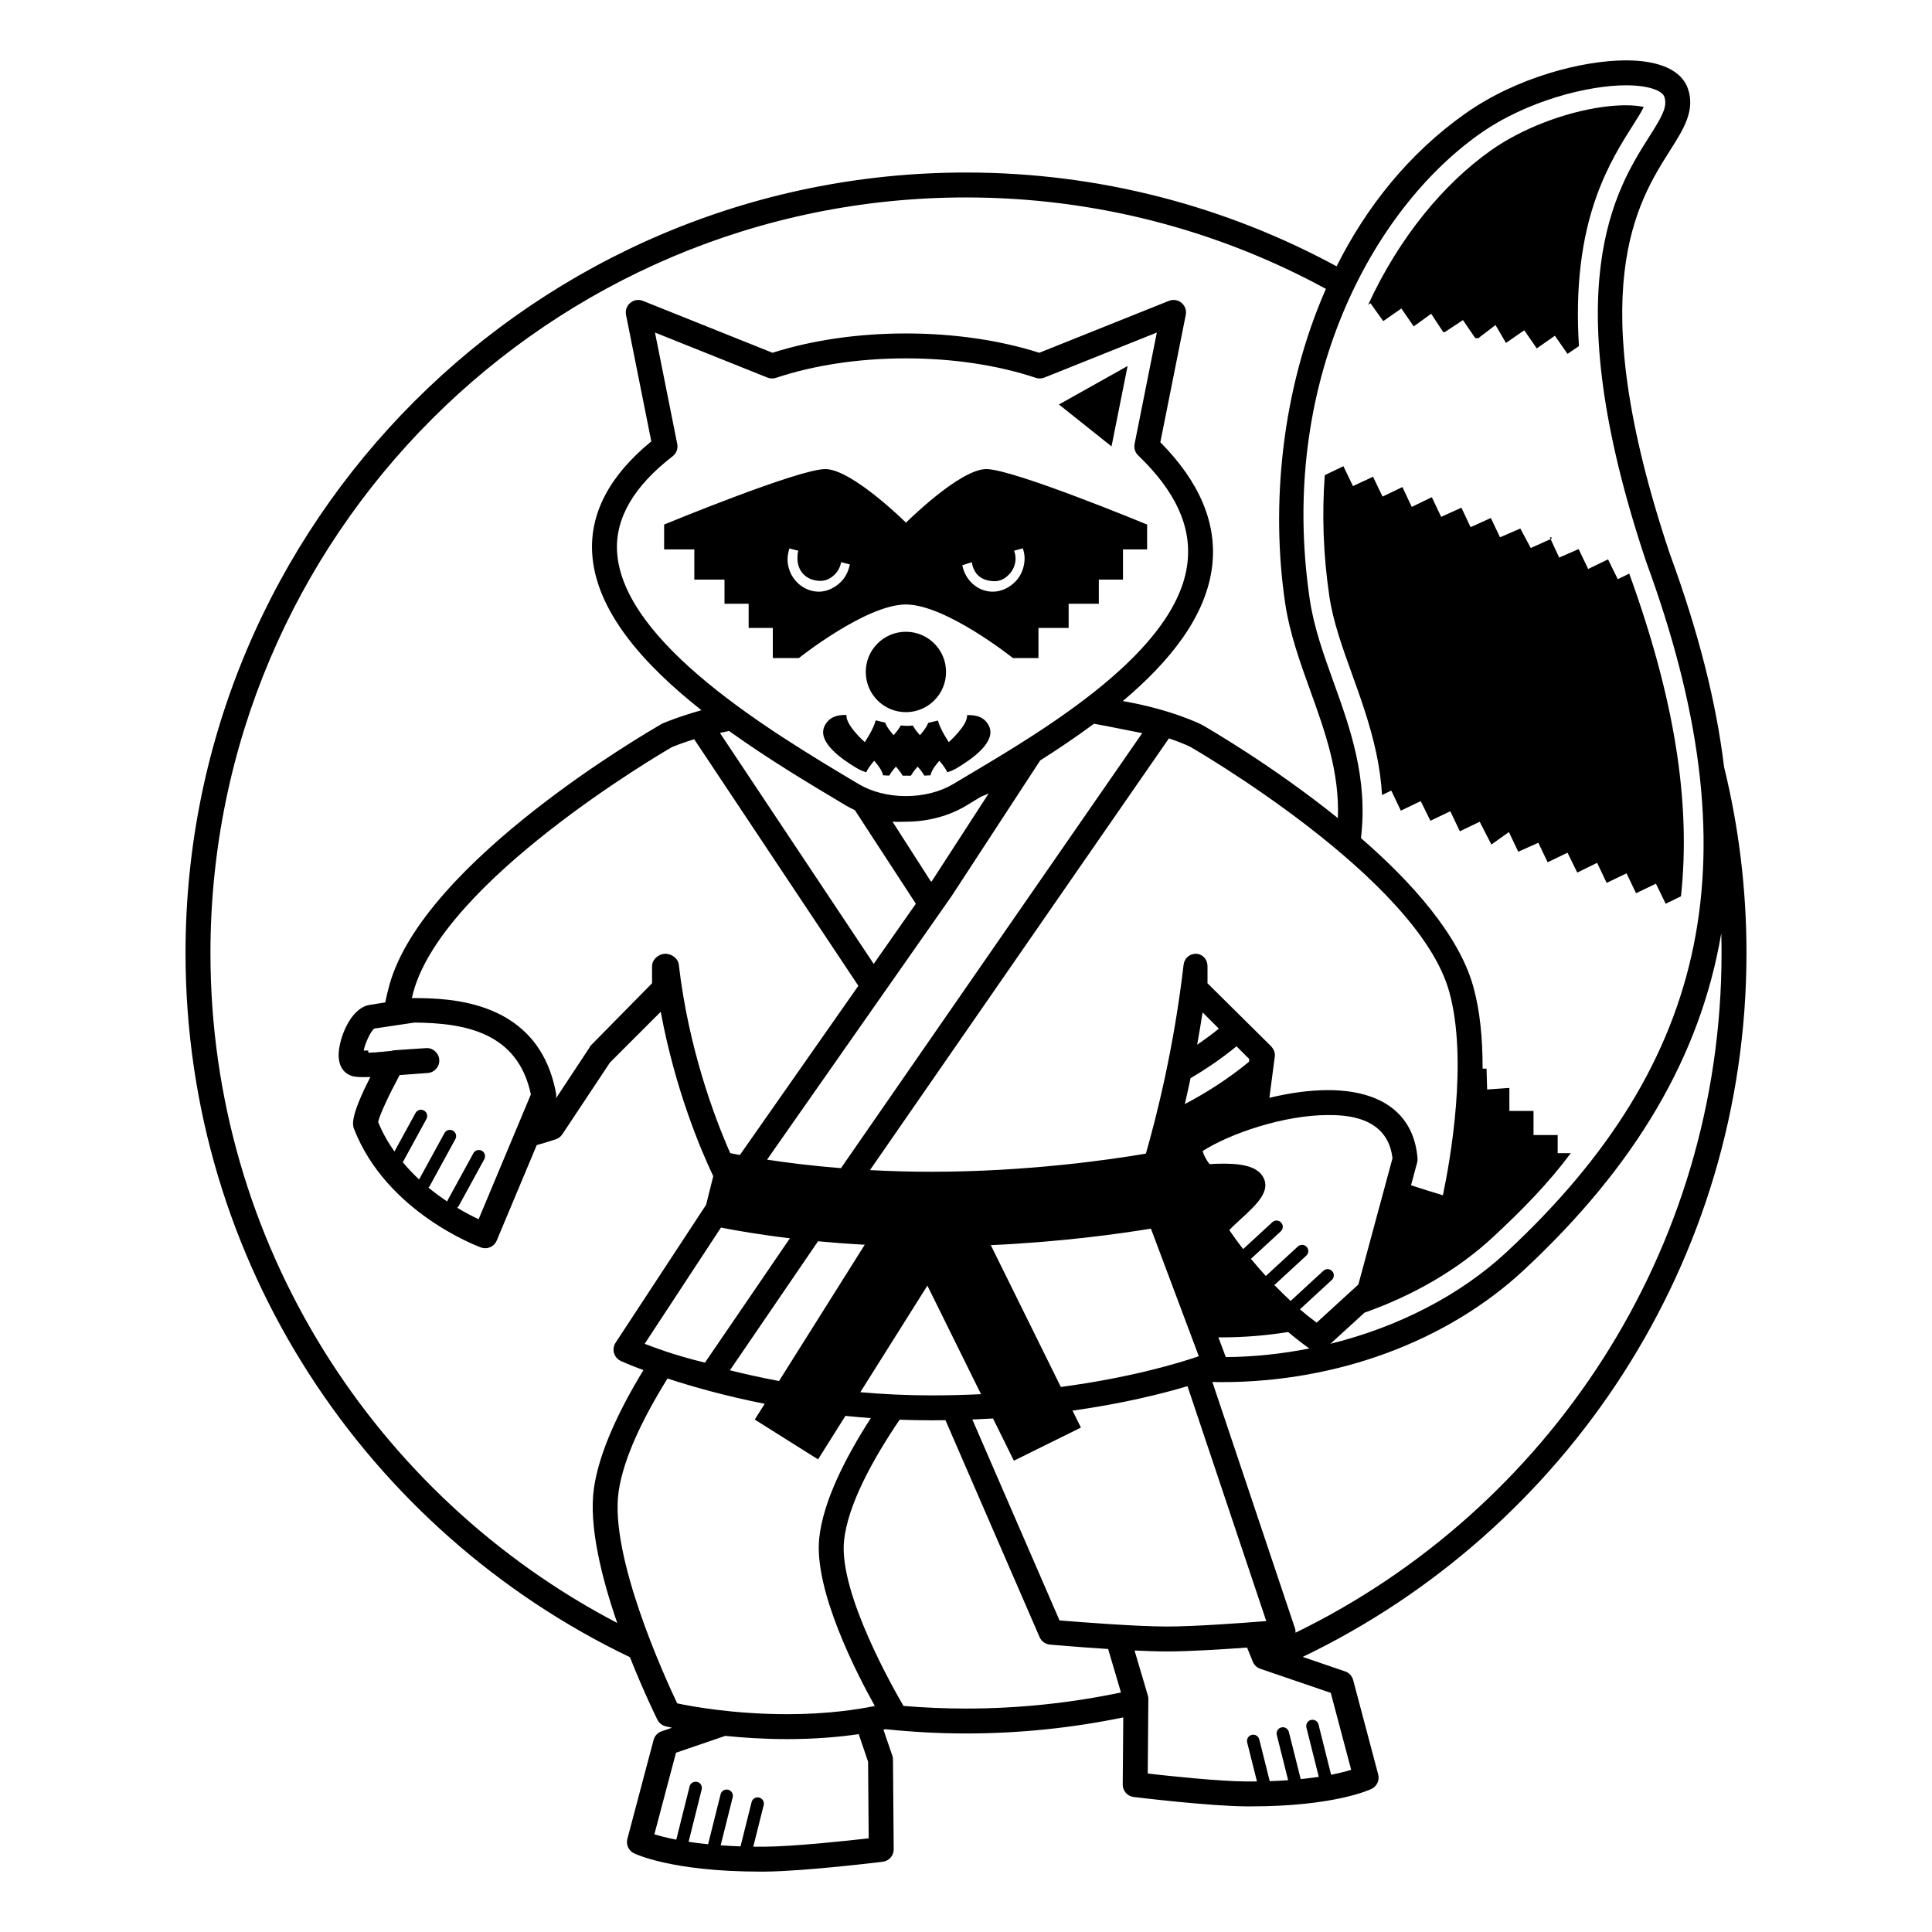 <svg xmlns="http://www.w3.org/2000/svg" viewBox="0 0 320 320">
    <path d="M289.272,157.846c0-10.617-1.287-20.938-3.713-30.817c-1.31-10.845-4.281-22.481-9.002-35.346
    c-14.61-43.643-5.417-58.14,0.077-66.802c2.226-3.511,4.149-6.543,2.961-10.134C278.582,11.686,274.928,10,269.309,10
    c-7.054,0-18.028,2.731-26.645,8.832c-9.365,6.631-16.347,15.452-21.283,25.277c-18.272-9.901-39.18-15.535-61.381-15.535
    c-71.28,0-129.272,57.991-129.272,129.271c0,51.36,30.118,95.802,73.611,116.641c2.271,5.735,4.346,9.941,4.551,10.355
    c0.269,0.539,0.759,0.935,1.344,1.082c0.067,0.017,0.441,0.109,1.073,0.245l-1.725,0.59c-0.653,0.224-1.15,0.758-1.327,1.425
    l-4.343,16.396c-0.252,0.949,0.202,1.946,1.083,2.379c0.252,0.125,6.341,3.04,20.94,3.041l0.76-0.003
    c6.493-0.044,18.987-1.565,19.517-1.63c1.041-0.128,1.821-1.016,1.813-2.066l-0.12-14.869c-0.002-0.218-0.038-0.433-0.108-0.64
    c-0.522-1.554-1.009-2.98-1.472-4.307c0.114-0.025,0.229-0.05,0.335-0.074c4.387,0.454,8.834,0.706,13.339,0.706
    c8.923,0,17.632-0.927,26.05-2.658l-0.09,11.115c-0.008,1.049,0.772,1.938,1.814,2.065c0.505,0.061,12.443,1.512,18.649,1.555
    l0.724,0.002c13.964,0,19.8-2.79,20.042-2.909c0.882-0.434,1.336-1.431,1.084-2.381l-4.148-15.643
    c-0.177-0.666-0.675-1.201-1.328-1.424l-7.029-2.402C259.203,253.578,289.272,209.165,289.272,157.846z M245.048,22.202
    c7.835-5.547,18.068-8.073,24.26-8.073c3.96,0,6.052,0.962,6.367,1.916c0.549,1.66-0.433,3.322-2.529,6.626
    c-5.501,8.673-15.739,24.818-0.486,70.379c17.799,48.507,10.89,82.694-23.103,114.313c-7.718,7.179-17.996,12.439-29.193,15.21
    l5.639-5.155c8.128-2.872,15.498-7.133,21.315-12.544c4.87-4.53,9.137-8.874,12.855-13.874H258v-3h-4v-4h-4v-3.805l-3.682,0.257
    L246.217,177h-0.65c0.001-5-0.411-9.492-1.546-13.592c-2.349-8.479-10.146-17.267-18.604-24.59
    c1.186-9.868-1.775-18.178-4.523-25.803c-1.681-4.667-3.269-9.105-3.953-13.722C211.648,63.557,227.244,34.809,245.048,22.202z
     M193.308,269.404c-5.096,0-14.475-0.737-17.818-1.014l-14.44-33.278c1.162-0.045,2.308-0.097,3.427-0.163l3.452,6.99l11.104-5.485
    l-1.387-2.808c8.448-1.191,14.899-2.815,19.039-4.057l13.05,38.915C205.665,268.829,197.814,269.404,193.308,269.404z
     M142.497,230.592l11.107-17.656l8.882,17.982c-2.634,0.129-5.384,0.201-8.244,0.201
    C150.16,231.119,146.235,230.923,142.497,230.592z M79.806,190.602c-0.501-0.276-1.128-0.091-1.401,0.41l-4.239,7.752
    c-0.044,0.08-0.057,0.166-0.078,0.25c-1.016-0.677-2.073-1.443-3.134-2.316c0.089-0.078,0.171-0.166,0.231-0.276l4.239-7.753
    c0.274-0.5,0.09-1.127-0.411-1.4c-0.499-0.275-1.127-0.091-1.4,0.41l-4.194,7.671c-0.934-0.865-1.845-1.815-2.707-2.845l3.92-7.169
    c0.274-0.5,0.09-1.127-0.41-1.4c-0.501-0.276-1.128-0.091-1.401,0.41l-3.489,6.381c-1.048-1.481-1.976-3.105-2.702-4.886
    c0.237-1.184,1.895-4.687,3.563-7.776l4.655-0.343c1.132-0.083,1.985-1.065,1.908-2.198c-0.077-1.133-1.07-2.004-2.187-1.92
    c0,0-1.458,0.091-2.915,0.188c-0.734,0.049-1.467,0.1-2.018,0.142c-0.224,0.018-0.507,0.039-0.807,0.091l-0.057,0.005
    c-0.013,0,0.328,0.001,0.315,0.003C65.06,174.035,62,174.363,61,174.363V174c0,0-0.744,0-0.762,0c0.181-1,1.103-3.189,1.767-3.642
    l6.646-0.989c8.351,0.071,17.106,1.61,19.278,11.903l-8.657,20.669c-0.932-0.441-2.167-1.068-3.552-1.9
    c0.1-0.082,0.191-0.172,0.257-0.293l4.239-7.75C80.49,191.499,80.306,190.875,79.806,190.602z M92.106,181.159
    c-2.843-15.704-17.876-15.809-23.597-15.849c-0.102-0.002-0.199,0.009-0.298,0.022c0.087-0.355,0.165-0.703,0.265-1.065
    c5.098-18.402,40.669-39.278,42.829-40.53c0.34-0.142,1.616-0.656,3.673-1.3l27.194,40.843l-19.627,28.027
    c-0.616-0.116-1.146-0.222-1.598-0.315c-2.643-6.007-6.909-17.381-8.512-31.192c-0.126-1.086-1.245-1.885-2.33-1.823
    c-1.092,0.063-2.105,0.968-2.105,2.061v2.822l-10.2,10.36c-0.097,0.097-0.104,0.204-0.18,0.317l-5.552,8.412
    C92.123,181.69,92.154,181.424,92.106,181.159z M112.173,73.537l-3.687-18.459l18.629,7.461c0.454,0.182,0.957,0.197,1.42,0.042
    c6.318-2.108,13.757-3.223,21.512-3.223c7.756,0,15.195,1.115,21.513,3.223c0.462,0.155,0.964,0.141,1.421-0.042l18.627-7.461
    l-3.686,18.458c-0.138,0.691,0.086,1.404,0.594,1.893c6.189,5.944,8.86,11.762,8.165,17.789
    c-1.682,14.599-23.469,27.536-36.486,35.267l-2.339,1.392c-2.139,1.278-4.912,1.981-7.809,1.981c-2.895,0-5.669-0.703-7.807-1.981
    l-0.732-0.436c-13.422-8.016-38.407-22.938-39.301-38.045c-0.328-5.541,2.768-10.863,9.201-15.821
    C112.03,75.097,112.326,74.307,112.173,73.537z M240.041,164.267c3.13,11.301,0.167,27.894-1.051,33.705
    c-1.868-0.556-3.622-1.11-5.281-1.659l1.013-3.747c0.061-0.228,0.084-0.466,0.066-0.701c-0.581-7.291-5.855-11.306-14.854-11.306
    c-3.105,0-6.447,0.489-9.682,1.276l0.899-6.887c0.083-0.635-0.235-1.273-0.689-1.726L200,162.861v-2.822
    c0-1.093-0.752-1.998-1.844-2.061c-1.087-0.053-1.993,0.737-2.118,1.823c-1.598,13.769-4.488,25.161-6.245,31.276
    c-5.771,0.984-19.569,3.003-35.532,3.003c-3.603,0-7.003-0.105-10.167-0.275l49.518-71.511c2.253,0.77,3.503,1.386,3.505,1.386
    C197.492,123.895,234.811,145.384,240.041,164.267z M197.196,178.575c2.536-1.482,5.089-3.211,7.609-5.273l2.12,2.12l-0.059,0.451
    c-3.526,2.887-7.106,5.15-10.623,6.996C196.56,181.516,196.879,180.08,197.196,178.575z M198.285,173.035
    c0.313-1.718,0.615-3.503,0.901-5.352l2.695,2.695C200.689,171.339,199.489,172.22,198.285,173.035z M190.63,203.499l7.931,21.138
    c-3.412,1.165-11.355,3.556-22.853,5.086l-11.601-23.487C175.713,205.707,185.299,204.375,190.63,203.499z M218.076,219.071
    l-1.534-1.175c-0.38-0.313-0.787-0.656-1.226-1.036l5.276-4.861c0.419-0.386,0.445-1.039,0.059-1.458
    c-0.385-0.418-1.038-0.443-1.458-0.059l-5.373,4.95c-0.017,0.016-0.024,0.038-0.04,0.055c-0.846-0.781-1.756-1.665-2.704-2.641
    l5.288-4.872c0.419-0.386,0.445-1.039,0.059-1.458c-0.386-0.419-1.038-0.444-1.458-0.059l-5.304,4.888
    c-0.808-0.882-1.634-1.83-2.466-2.841l4.942-4.554c0.419-0.386,0.445-1.039,0.059-1.458c-0.386-0.418-1.038-0.444-1.458-0.059
    l-4.835,4.455c-0.772-0.997-1.542-2.044-2.299-3.15c0.495-0.525,1.273-1.238,1.846-1.763c2.622-2.404,5.1-4.673,3.76-7.024
    c-0.872-1.532-2.889-2.214-6.542-2.214c-0.911,0-1.746,0.044-2.318,0.085c-0.477-0.56-1.038-1.587-1.143-2.182
    c4.589-2.934,13.506-5.951,20.725-5.951c2.469,0,9.908-0.001,10.706,7.164l-5.649,20.9L218.076,219.071z M110.228,223.828
    c-1.389-0.477-2.551-0.905-3.45-1.251l12.635-19.253c2.508,0.495,6.397,1.174,11.419,1.774l-14.069,20.598
    C114.272,225.097,112.068,224.438,110.228,223.828z M120.756,121.071c6.459,4.638,13.206,8.672,18.636,11.915l0.731,0.436
    c0.466,0.279,0.961,0.528,1.467,0.764l10.103,15.5l-6.979,9.965l-25.469-38.253C119.729,121.295,120.233,121.185,120.756,121.071z
     M154.309,146c-0.035,0-0.092,0-0.126,0l-6.357-9.912c0.733,0.076,1.474,0.012,2.221,0.012c3.632,0,7.157-0.967,9.926-2.622
    l2.329-1.415c0.479-0.285,0.968-0.365,1.462-0.659L154.309,146z M157.522,148.558l0.16-0.245c0.01-0.016,0.023-0.029,0.033-0.045
    l14.571-22.311c2.973-1.891,5.996-3.921,8.913-6.083c1.52,0.27,3.037,0.569,4.531,0.872c1.136,0.231,2.292,0.465,3.455,0.685
    l-49.895,72.053c-4.867-0.389-9.007-0.914-12.243-1.41L157.522,148.558z M135.492,205.594c2.395,0.225,4.984,0.421,7.74,0.571
    l-14.2,22.573c-2.93-0.549-5.65-1.156-8.135-1.775L135.492,205.594z M203.033,224.78l-1.23-3.281
    c0.18,0.002,0.358,0.012,0.538,0.012c3.702,0,7.391-0.309,11.016-0.884c1.771,1.488,3.051,2.401,3.516,2.723
    C212.344,224.245,207.699,224.737,203.033,224.78z M34.856,157.846C34.856,88.842,90.996,32.703,160,32.703
    c21.571,0,41.879,5.493,59.613,15.144c-7.371,16.758-9.143,35.907-6.756,52.02c0.744,5.024,2.477,9.834,4.153,14.486
    c2.477,6.875,4.87,13.546,4.583,21.151c-10.861-8.748-21.636-14.954-22.52-15.458c-0.237-0.12-5.089-2.54-13.104-3.928
    c7.707-6.486,13.841-13.998,14.812-22.427c0.807-7.006-2.084-13.878-8.594-20.439l4.214-21.102c0.149-0.743-0.122-1.507-0.704-1.991
    c-0.583-0.484-1.382-0.61-2.087-0.329l-21.47,8.6c-6.571-2.094-14.191-3.199-22.094-3.199c-7.901,0-15.521,1.105-22.093,3.199
    l-21.471-8.6c-0.704-0.283-1.504-0.156-2.087,0.329c-0.583,0.484-0.853,1.249-0.705,1.991l4.186,20.959
    c-6.893,5.633-10.185,11.863-9.791,18.532c0.566,9.563,8.539,18.442,18.099,25.993c-4.086,1.149-6.449,2.192-6.634,2.274
    c-0.065,0.029-0.129,0.106-0.19,0.141c-1.597,0.911-39.175,22.575-44.859,43.093c-0.274,0.988-0.5,1.948-0.695,2.888l-2.572,0.41
    c-3.196,0.509-5.045,5.516-5.14,8.058c-0.11,2.946,1.77,3.623,2.349,3.76c0.435,0.103,1.005,0.149,1.849,0.149c0,0,0,0,0.001,0
    c0.332,0,0.689-0.008,1.053-0.02c-3.441,6.711-2.943,7.988-2.686,8.644c5.353,13.717,20.361,19.354,20.997,19.588
    c0.234,0.086,0.474,0.126,0.71,0.126c0.809,0,1.574-0.479,1.904-1.266l6.628-15.812c1.821-0.516,3.039-0.924,3.178-0.971
    c0.432-0.147,0.802-0.433,1.055-0.812l7.892-11.89l8.413-8.412c2.375,12.779,6.526,22.645,8.699,27.23l-0.449,1.804l-0.732,2.929
    l-15.004,22.862c-0.01,0.015-0.014,0.031-0.023,0.046c-0.07,0.113-0.133,0.229-0.179,0.351c-0.021,0.056-0.029,0.115-0.045,0.172
    c-0.024,0.084-0.054,0.168-0.067,0.254c-0.01,0.067-0.006,0.135-0.009,0.203c-0.004,0.079-0.015,0.158-0.01,0.237
    c0.005,0.08,0.026,0.159,0.041,0.239c0.012,0.065,0.015,0.131,0.034,0.196c0,0.001,0.001,0.002,0.001,0.003
    c0.001,0.002,0.001,0.004,0.001,0.007c0.021,0.074,0.058,0.14,0.087,0.21c0.027,0.066,0.048,0.135,0.081,0.197
    c0.033,0.06,0.077,0.112,0.115,0.169c0.044,0.066,0.084,0.135,0.135,0.195c0.043,0.05,0.096,0.091,0.144,0.137
    c0.058,0.056,0.112,0.116,0.177,0.165c0.055,0.042,0.119,0.072,0.179,0.108c0.065,0.039,0.125,0.085,0.194,0.117
    c0.003,0.001,0.015,0.007,0.019,0.009c0,0,0,0,0.001,0c0.001,0,0.004,0.002,0.005,0.002c0.183,0.084,1.52,0.692,3.738,1.506
    c-4.059,6.678-7.338,13.607-8.193,19.548c-0.893,6.209,1.266,14.835,3.857,22.338C62.232,247.908,34.856,206.023,34.856,157.846z
     M102.462,247.065c0.8-5.56,4.069-12.253,8.099-18.742c4.034,1.327,9.509,2.887,16.095,4.191l-1.643,2.611l10.483,6.595l4.533-7.206
    c1.375,0.14,2.776,0.264,4.205,0.367c-4.273,6.639-7.936,13.891-8.547,19.939c-0.865,8.582,6.123,22.212,9.208,27.745
    c-2.816,0.578-7.836,1.358-14.463,1.358c-8.913,0-15.853-1.282-18.268-1.794C110.066,277.713,100.932,257.706,102.462,247.065z
     M143.781,291.795l0.102,12.689c-3.756,0.428-12.39,1.352-17.215,1.386l-0.732,0.003c-0.399,0-0.781-0.005-1.167-0.01l1.722-6.88
    c0.139-0.553-0.198-1.114-0.75-1.252c-0.553-0.14-1.114,0.196-1.252,0.75l-1.836,7.337c-1.168-0.039-2.262-0.099-3.289-0.173
    l1.993-7.958c0.139-0.553-0.198-1.114-0.75-1.252c-0.552-0.138-1.114,0.197-1.252,0.75l-2.073,8.279
    c-1.185-0.119-2.259-0.257-3.23-0.406l2.17-8.668c0.138-0.553-0.198-1.114-0.751-1.252c-0.55-0.138-1.113,0.197-1.252,0.75
    l-2.207,8.817c-1.579-0.308-2.784-0.626-3.626-0.886l3.579-13.512l8.158-2.79c2.954,0.305,6.438,0.534,10.312,0.534
    c4.799,0,8.782-0.382,11.795-0.825C142.703,288.599,143.213,290.105,143.781,291.795z M149.653,282.558
    c-1.391-2.36-10.736-18.605-9.857-27.324c0.595-5.903,4.675-13.383,9.212-20.088c1.714,0.065,3.46,0.101,5.237,0.101
    c0.795,0,1.577-0.008,2.355-0.018l15.593,35.936c0.301,0.694,0.959,1.168,1.713,1.235c0.31,0.027,4.735,0.413,9.635,0.727l2.127,7.2
    c-8.289,1.736-16.871,2.663-25.668,2.663C156.516,282.99,153.066,282.839,149.653,282.558z M223.798,293.142
    c-0.79,0.24-1.895,0.529-3.327,0.809l-2.086-8.323c-0.138-0.553-0.698-0.887-1.252-0.75c-0.553,0.138-0.889,0.698-0.75,1.252
    l2.049,8.172c-0.903,0.137-1.898,0.265-2.993,0.376l-1.959-7.813c-0.138-0.553-0.7-0.887-1.252-0.75
    c-0.553,0.138-0.889,0.698-0.75,1.252l1.878,7.49c-0.955,0.068-1.967,0.123-3.048,0.16l-1.734-6.915
    c-0.138-0.553-0.698-0.888-1.252-0.75c-0.553,0.138-0.889,0.698-0.75,1.252l1.619,6.457c-0.346,0.004-0.688,0.009-1.045,0.009
    l-0.695-0.002c-4.567-0.032-12.72-0.899-16.348-1.311l0.099-12.335c0.002-0.203-0.027-0.406-0.085-0.601l-2.199-7.446
    c1.977,0.095,3.855,0.157,5.389,0.157c3.58,0,9.033-0.338,13.25-0.644l0.946,2.337c0.225,0.554,0.679,0.985,1.246,1.178
    l11.668,3.987L223.798,293.142z M214.579,270.426c0.01-0.248-0.012-0.497-0.093-0.738l-13.678-40.789
    c0.519,0.011,1.036,0.024,1.56,0.024c19.112,0,37.338-6.756,50.002-18.537c18.552-17.258,29.25-35.477,32.706-55.699
    c0.008-0.046,0.013-0.093,0.021-0.139c0.029,1.096,0.047,2.195,0.047,3.298C285.144,207.292,256.308,250.113,214.579,270.426z
     M226.995,50.226l-0.396,0.271c5.181-11.246,12.542-20.064,20.358-25.598c4.99-3.532,12.056-6.281,18.44-7.173
    c1.373-0.191,2.677-0.289,3.878-0.289c0.592,0,1.149,0.024,1.655,0.072c0.412,0.039,0.827,0.103,1.234,0.189
    c0.032,0.007,0.064,0.014,0.094,0.021c-0.363,0.745-0.968,1.714-1.23,2.134l-0.627,0.993c-1.712,2.701-4.057,6.401-5.912,11.506
    c-2.593,7.134-3.571,15.428-2.966,24.972l-1.891,1.287l-2.096-2.999l-2.999,2.096l-2.068-2.999l-2.907,2l-0.073,0.064l-0.048,0.032
    l-1.737-2.967L245,55.902V56h-0.654l-2.032-2.983L239.315,55H239v-0.065l-1.955-2.967l-2.888,2.096l-2.049-2.967l-2.959,2.064
    l-0.028-0.032l-0.03,0.032L226.995,50.226z M220.187,98.794c-1.038-7.008-1.233-13.726-0.761-20.091l3.087-1.483l1.58,3.29
    l3.322-1.548l1.58,3.29l3.29-1.58l1.548,3.29l3.322-1.613l1.548,3.257l3.355-1.516l1.517,3.225l3.356-1.516l1.52,3.193l3.362-1.451
    l1.731,3.225L257,89.217V89h-0.302l1.548,3.35l3.225-1.404l1.58,3.296l3.29-1.593l1.613,3.283l1.899-0.925
    c7.484,20.644,10.244,37.803,8.57,53.451l-2.536,1.229l-1.613-3.322l-3.29,1.58l-1.58-3.29l-3.29,1.58l-1.58-3.322l-3.29,1.613
    l-1.613-3.29l-3.29,1.58l-1.548-3.225l-3.322,1.484l-1.548-3.257l-2.903,2.064l-1.935-3.773l-3.29,1.58l-1.58-3.322l-3.29,1.58
    l-1.613-3.257l-3.29,1.58l-1.58-3.322l-1.533,0.736c-0.136-2.296-0.454-4.614-0.958-6.966c-1.011-4.719-2.553-9.001-4.044-13.143
    C222.312,107.135,220.801,102.94,220.187,98.794z M132.662,114.591c0,0,0.002,0,0.007,0c-0.001,0-0.003,0.002-0.004,0.003
    C132.664,114.594,132.662,114.591,132.662,114.591z M143.397,111.298c0-3.677,2.977-6.659,6.65-6.659s6.65,2.981,6.65,6.659
    c0,3.677-2.977,6.659-6.65,6.659S143.397,114.976,143.397,111.298z M184.104,73.937l-8.709-6.941l11.369-6.373L184.104,73.937z
     M163.794,120.224c1.309,2.649-2.84,5.542-5.388,7.041c-0.477,0.28-0.986,0.483-1.509,0.65c-0.378-0.893-1.312-1.903-1.312-1.903
    s-1.338,1.441-1.454,2.402c-0.343,0.025-0.686,0.043-1.032,0.052c-0.437-0.765-1.111-1.491-1.111-1.491s-0.68,0.733-1.117,1.502
    c-0.228-0.002-0.457-0.004-0.681-0.004c-0.224,0-0.453,0.002-0.681,0.004c-0.437-0.768-1.117-1.502-1.117-1.502
    s-0.674,0.727-1.111,1.491c-0.345-0.009-0.689-0.027-1.032-0.052c-0.116-0.961-1.454-2.402-1.454-2.402s-0.935,1.009-1.312,1.903
    c-0.523-0.167-1.033-0.37-1.509-0.65c-2.548-1.499-6.697-4.392-5.388-7.041c0.707-1.43,2.016-1.85,3.615-1.805
    c-0.182,1.66,3.032,4.502,3.032,4.502s1.434-2.105,1.81-3.611c0.527,0.133,1.055,0.262,1.58,0.384
    c0.318,0.93,1.389,2.075,1.389,2.075s0.751-0.803,1.182-1.61c0.34,0.036,0.674,0.061,0.998,0.064
    c0.324,0.004,0.661-0.016,1.003-0.048c0.432,0.801,1.173,1.593,1.173,1.593s1.036-1.112,1.371-2.034
    c0.533-0.122,1.071-0.253,1.608-0.389c0.39,1.504,1.8,3.575,1.8,3.575s3.18-2.814,3.032-4.477
    C161.777,118.391,163.09,118.8,163.794,120.224z M110,91h5v5h5v4h4v4h4v5h4.314c0,0,11.124-8.878,17.733-8.878
    c6.608,0,17.733,8.878,17.733,8.878H172v-5h5v-4h5v-4h4v-5h4v-4.117c0,0-22.193-9.189-26.626-9.189s-13.313,8.878-13.313,8.878
    s-8.947-8.878-13.381-8.878c-4.433,0-26.68,9.189-26.68,9.189V91z M160.957,93.122c0.293,1.757,1.338,3.1,3.794,3.148
    c0.958-0.024,1.666-0.407,2.355-1.098c0.711-0.713,1.103-1.661,1.101-2.669c0-0.455-0.094-0.886-0.241-1.29l1.445-0.391
    c0.177,0.526,0.295,1.07,0.295,1.655c0.001,1.416-0.545,2.868-1.538,3.865c-0.994,0.997-2.316,1.659-3.723,1.659h-0.004
    c-2.561,0-4.587-1.953-5.055-4.382L160.957,93.122z M130.751,90.842l1.475,0.378c-0.142,0.396-0.144,0.816-0.144,1.26
    c0.002,2.04,1.347,3.692,3.816,3.736c0.957-0.022,1.698-0.402,2.383-1.089c0.553-0.554,0.903-1.254,1.031-2.012l1.449,0.375
    c-0.197,1.01-0.686,2.089-1.427,2.832c-0.984,0.988-2.296,1.679-3.691,1.679h-0.005c-2.875,0-5.195-2.487-5.197-5.367
    C130.439,92.055,130.578,91.363,130.751,90.842z"/>
</svg>